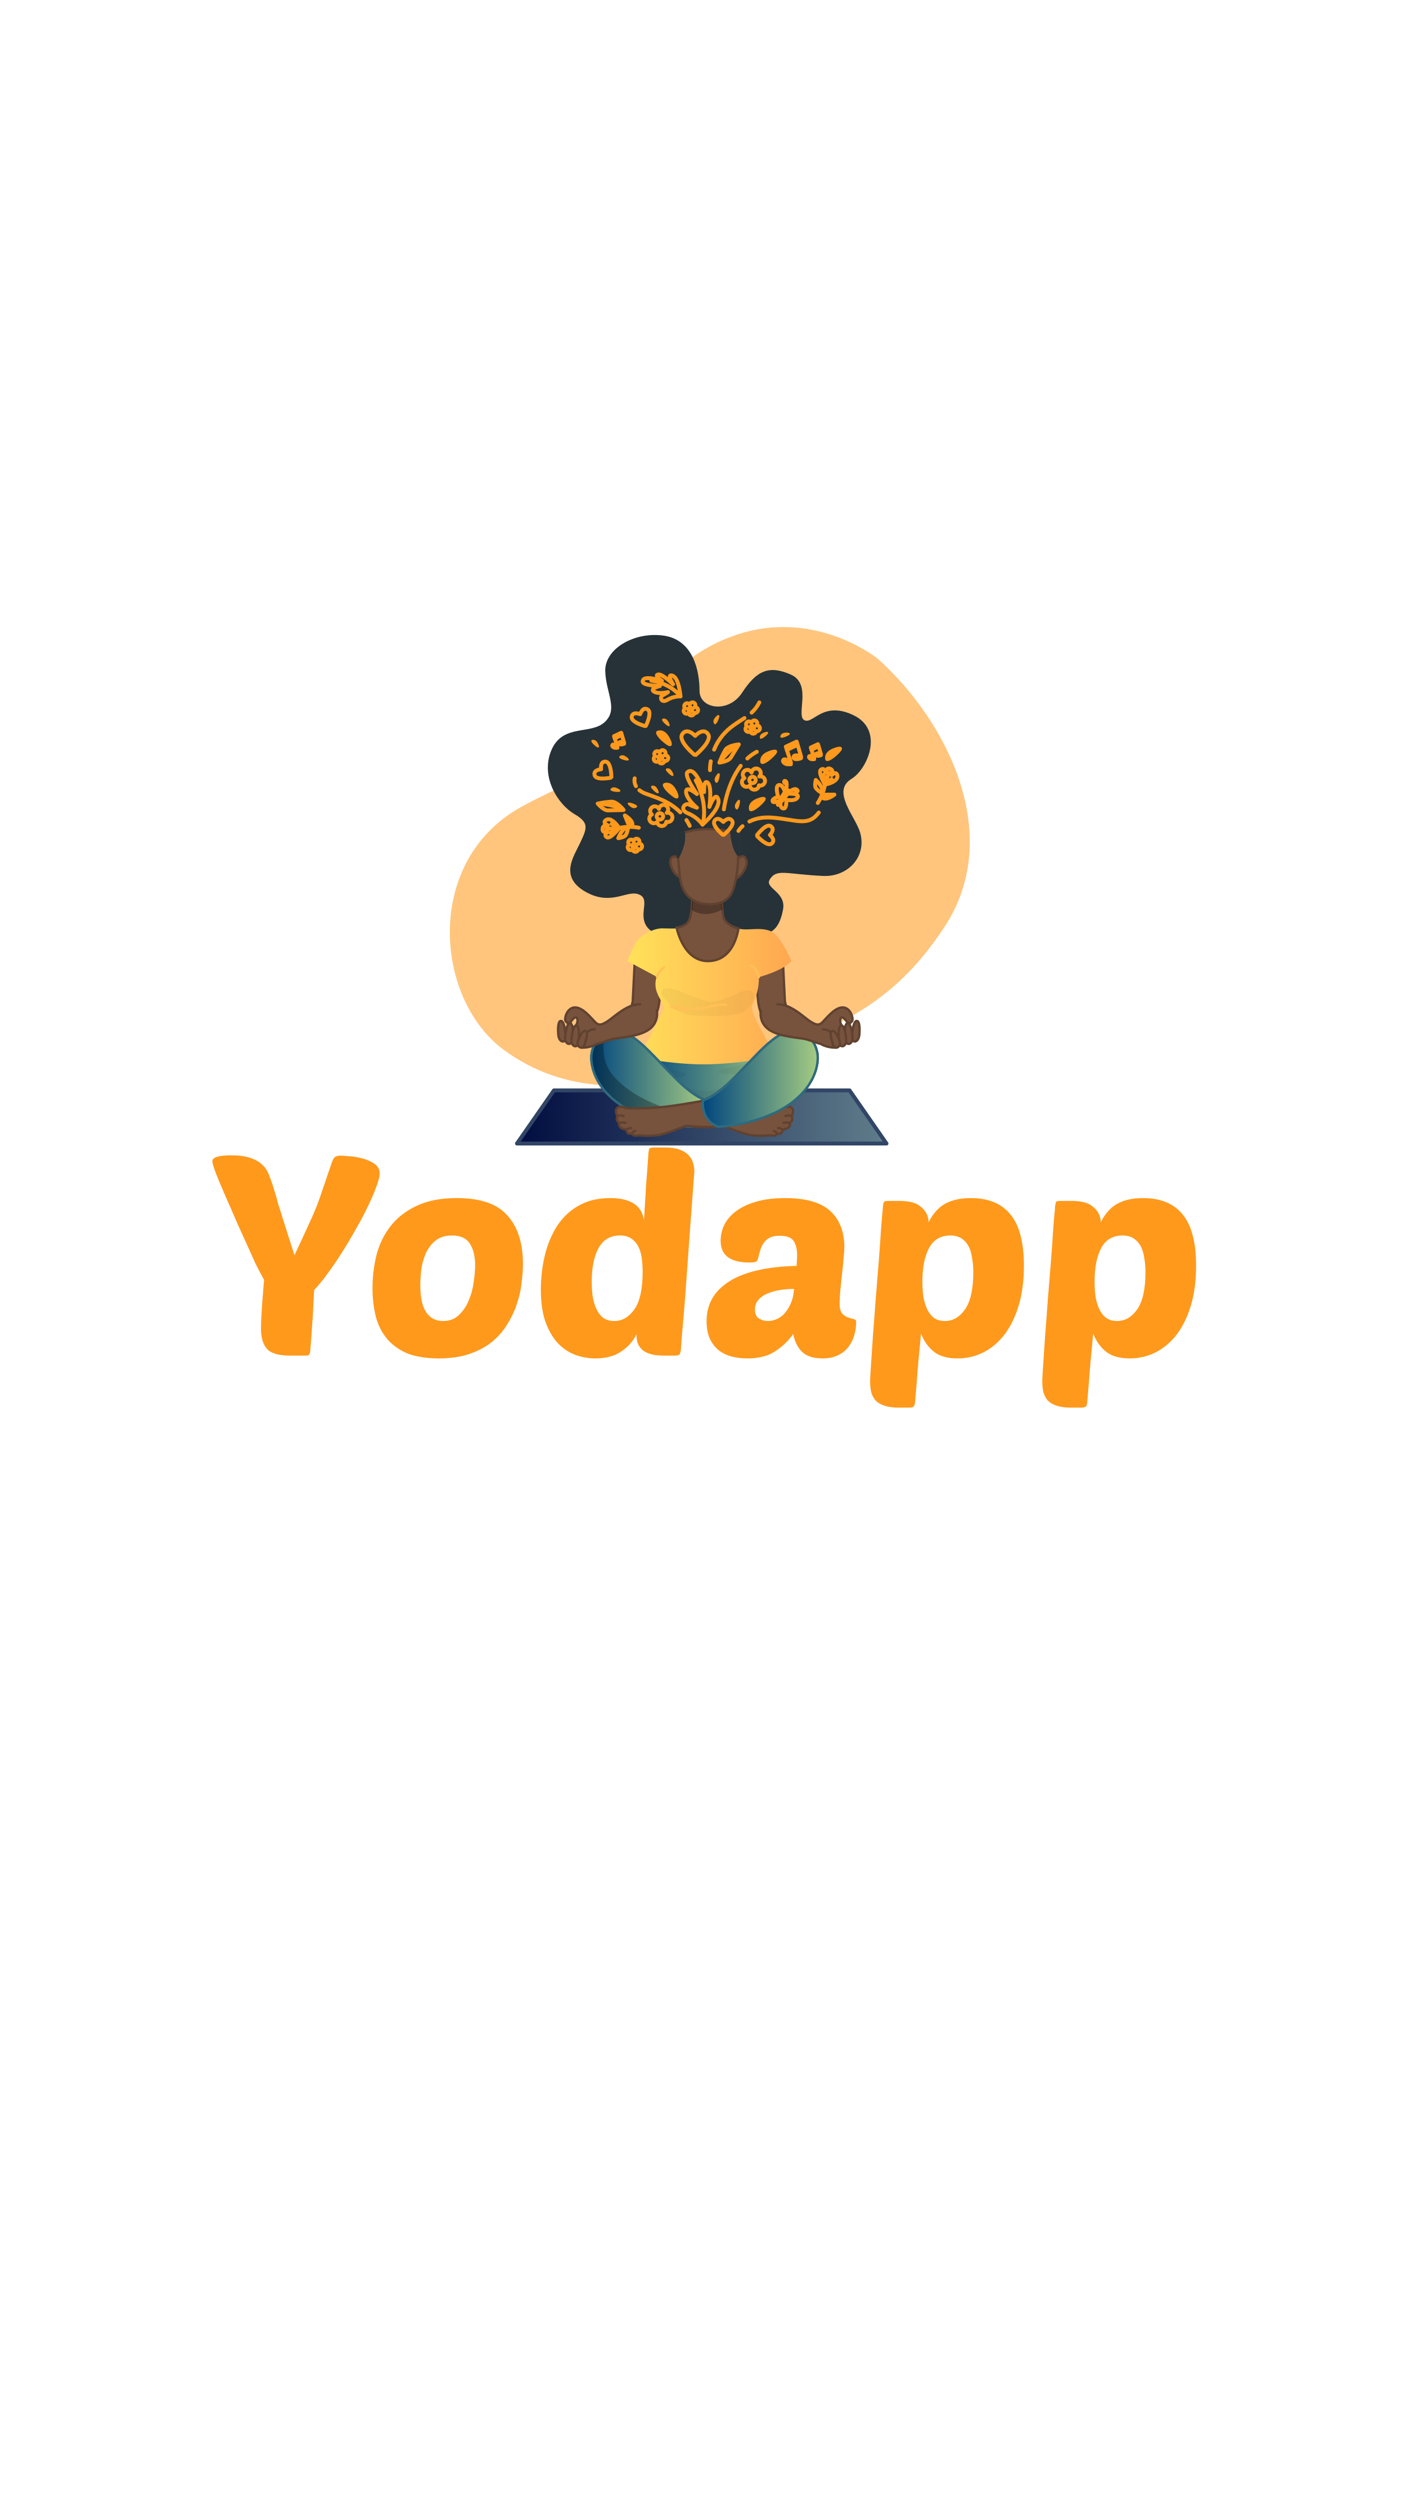 <svg width="360" height="640" viewBox="0 0 360 640" fill="none" xmlns="http://www.w3.org/2000/svg">
<rect width="360" height="640" fill="white"/>
<path d="M224.774 168.66C224.774 168.66 209.906 156.516 190.566 161.901C171.227 167.286 163.13 183.933 152.039 195.4C146.23 201.397 137.65 203.606 130.749 208.223C108.685 222.985 111.957 256.175 128.967 268.695C143.696 279.533 162.099 280.667 186.053 272.674C210.006 264.68 227.142 259.876 241.995 236.978C256.847 214.081 243.09 185.142 224.774 168.66Z" fill="#FF991C"/>
<path opacity="0.7" d="M224.774 168.66C224.774 168.66 209.906 156.516 190.566 161.901C171.227 167.286 163.13 183.933 152.039 195.4C146.23 201.397 137.65 203.606 130.749 208.223C108.685 222.985 111.957 256.175 128.967 268.695C143.696 279.533 162.099 280.667 186.053 272.674C210.006 264.68 227.142 259.876 241.995 236.978C256.847 214.081 243.09 185.142 224.774 168.66Z" fill="white" fill-opacity="0.61"/>
<path d="M226.98 292.716H132.372L141.833 279.108H217.519L226.98 292.716Z" fill="url(#paint0_linear)" stroke="#314566" stroke-linecap="round" stroke-linejoin="round"/>
<path d="M172.117 239.256C172.117 239.256 167.364 239.687 165.637 236.664C163.91 233.641 166.933 229.967 163.693 228.671C160.453 227.375 156.565 231.697 150.085 228.023C143.605 224.349 147.059 219.599 148.789 215.928C150.519 212.257 151.381 210.527 147.276 208.152C143.171 205.777 138.635 198.863 141.444 192.169C144.253 185.475 151.381 188.495 155.052 185.041C158.723 181.587 155.483 177.479 155.269 171.864C155.055 166.249 162.611 161.927 169.956 163.009C177.301 164.091 178.811 171.864 178.811 176.831C178.811 181.798 186.587 183.097 190.261 177.479C193.935 171.861 196.955 170.568 202.356 172.943C207.757 175.318 203.221 183.311 205.813 184.607C208.405 185.903 210.563 179.64 218.339 183.311C226.115 186.982 221.796 196.702 217.908 199.08C212.251 202.544 218.922 209.26 219.995 213.372C221.566 219.382 216.729 224.19 210.78 223.921C201.277 223.487 198.899 221.977 196.955 224.783C195.011 227.589 201.06 228.24 200.195 232.776C199.33 237.312 197.603 239.039 193.715 239.039C189.827 239.039 187.452 235.585 183.347 237.312C179.242 239.039 174.061 240.335 172.117 239.256Z" fill="#263238" stroke="#263238" stroke-width="0.6" stroke-linecap="round" stroke-linejoin="round"/>
<path d="M164.61 270.198C163.913 272.783 163.667 275.468 163.881 278.136C164.286 282.267 166.392 284.454 175.545 285.831C184.698 287.208 191.016 286.074 196.119 283.644C201.222 281.214 200.065 272.495 198.74 270.496C197.415 268.497 192.312 268.092 184.05 268.821C175.788 269.55 170.685 268.254 167.688 268.74C164.691 269.226 164.61 270.198 164.61 270.198Z" fill="url(#paint1_linear)" stroke="#263238" stroke-width="0.6" stroke-linecap="round" stroke-linejoin="round"/>
<path opacity="0.3" d="M193.77 271.494C193.77 271.494 189.396 272.628 186.318 273.438C183.24 274.248 182.916 274.572 185.67 274.896C188.424 275.22 193.608 274.896 193.608 274.896C193.608 274.896 186.318 278.298 182.43 279.108C178.542 279.918 171.414 277.326 170.604 276.678C169.794 276.03 174.006 276.03 175.14 275.544C176.274 275.058 175.626 274.41 171.576 273.762C167.526 273.114 168.336 276.84 171.9 279.432C175.464 282.024 177.57 282.834 182.187 282.024C186.804 281.214 193.122 279.27 195.228 275.382C197.334 271.494 193.77 271.494 193.77 271.494Z" fill="black" fill-opacity="0.15"/>
<path d="M162.546 245.558L162.008 256.379C162.008 256.379 161.036 258.894 162.786 260.507C164.535 262.121 166.791 261.644 167.97 259.551C169.149 257.458 168.987 252.615 169.285 250.7C169.583 248.785 167.254 246.812 165.339 246.096C163.424 245.38 162.546 245.558 162.546 245.558Z" fill="#77533E" stroke="#614230" stroke-width="0.6" stroke-linecap="round" stroke-linejoin="round"/>
<path d="M200.435 245.558L200.973 256.379C200.973 256.379 201.928 258.894 200.195 260.507C198.462 262.121 196.187 261.644 194.991 259.551C193.796 257.458 193.974 252.615 193.676 250.7C193.378 248.785 195.711 246.812 197.622 246.096C199.534 245.38 200.435 245.558 200.435 245.558Z" fill="#77533E" stroke="#614230" stroke-width="0.6" stroke-linecap="round" stroke-linejoin="round"/>
<path d="M177.188 229.432C177.188 229.432 178.014 234.27 176.922 236.178C175.83 238.086 171.728 237.636 169.48 237.636C167.231 237.636 163.884 239.476 162.792 241.32C161.969 242.832 161.262 244.404 160.68 246.024L168.184 250.048C168.184 250.048 167.364 251.62 168.184 253.936C169.003 256.253 170.228 257.144 169.888 258.304C169.548 259.464 165.112 267.716 164.704 269.012C164.498 269.612 164.338 270.228 164.228 270.852C164.228 270.852 173.708 272.696 181.96 272.424C190.212 272.152 198.74 270.512 198.74 270.512C198.74 270.512 196.216 266.08 194.852 263.556C193.488 261.032 192.26 258.44 192.532 257.552C192.804 256.665 194.376 254.28 194.308 250.116C194.308 250.116 200.376 248.548 202.628 246.024C202.628 246.024 199.968 239.408 197.24 238.316C194.512 237.225 191.376 238.316 189.14 237.704C186.904 237.092 183.58 236.994 183.24 236.178C182.9 235.362 184.704 230.54 184.841 229.656L177.188 229.432Z" fill="url(#paint2_linear)"/>
<path opacity="0.3" d="M170.28 255.78C170.28 255.78 168.012 253.35 170.604 253.026C173.196 252.702 176.922 255.294 180.972 256.266C185.022 257.238 189.882 252.864 191.988 253.512C194.094 254.16 192.798 257.4 190.53 258.858C188.262 260.316 181.944 260.154 178.38 259.992C174.816 259.83 173.034 258.858 170.28 255.78Z" fill="black" fill-opacity="0.12"/>
<path d="M173.196 257.283C173.196 257.283 174.43 258.272 177.732 258.272C181.034 258.272 183.564 256.791 185.877 257.202" stroke="#FFC155" stroke-width="0.6" stroke-linecap="round" stroke-linejoin="round"/>
<path d="M171.796 257.53C171.796 257.53 173.193 258.683 176.073 258.764" stroke="#FFC155" stroke-width="0.6" stroke-linecap="round" stroke-linejoin="round"/>
<path d="M168.184 250.032C168.184 250.032 168.42 248.811 169.985 247.657" stroke="#FFC155" stroke-width="0.6" stroke-linecap="round" stroke-linejoin="round"/>
<path d="M194.308 250.1C194.308 250.1 193.76 247.742 192.28 247.246" stroke="#FFC155" stroke-width="0.6" stroke-linecap="round" stroke-linejoin="round"/>
<path d="M181.552 246.008C186.888 245.798 188.563 240.662 189.088 237.678C186.862 237.063 185.712 235.977 185.372 235.164C185.032 234.351 184.688 230.524 184.824 229.64L177.188 229.432C177.188 229.432 177.392 233.936 176.3 235.844C175.743 236.816 174.557 237.263 173.232 237.464C173.737 239.606 175.788 246.238 181.552 246.008Z" fill="#77533E" stroke="#614230" stroke-width="0.6"/>
<path opacity="0.3" d="M184.957 232.795C184.821 231.749 184.777 230.693 184.824 229.64L177.188 229.432C177.228 230.593 177.188 231.754 177.068 232.909C178.409 233.787 181.127 234.837 184.957 232.795Z" fill="black"/>
<path d="M173.948 220.14C173.948 220.14 172.976 218.556 172.02 219.521C171.064 220.487 172.02 222.411 172.639 223.305C173.258 224.2 174.427 224.887 174.703 224.543C174.978 224.2 173.948 220.14 173.948 220.14Z" fill="#77533E" stroke="#614230" stroke-width="0.6" stroke-linecap="round" stroke-linejoin="round"/>
<path d="M188.878 219.997C188.878 219.997 190.255 218.209 191.013 219.929C191.771 221.65 189.717 224.265 188.745 224.747C187.773 225.23 188.262 223.646 188.33 223.095C188.398 222.544 188.878 219.997 188.878 219.997Z" fill="#77533E" stroke="#614230" stroke-width="0.6" stroke-linecap="round" stroke-linejoin="round"/>
<path d="M173.196 214.081C173.196 214.081 173.679 220.62 174.022 223.921C174.366 227.223 175.597 230.184 179.381 231.156C183.165 232.128 186.185 230.813 187.296 228.609C188.408 226.406 189.017 222.21 189.017 218.769V213.261C189.017 213.261 179.245 210.504 173.196 214.081Z" fill="#77533E" stroke="#614230" stroke-width="0.6" stroke-linecap="round" stroke-linejoin="round"/>
<path d="M173.604 219.372C174.076 218.576 174.445 217.724 174.703 216.835C175.121 215.672 175.251 214.425 175.082 213.2C174.428 213.436 173.796 213.731 173.196 214.081C173.196 214.081 173.377 216.644 173.604 219.372Z" fill="#263238" stroke="#263238" stroke-width="0.6" stroke-linecap="round" stroke-linejoin="round"/>
<path d="M189.014 218.825C189.014 218.802 189.014 218.782 189.014 218.76V213.252C189.014 213.252 188.34 213.064 187.241 212.85C187.313 213.919 187.633 217.143 189.014 218.825Z" fill="#263238" stroke="#263238" stroke-width="0.6" stroke-linecap="round" stroke-linejoin="round"/>
<path d="M182.187 282.024C182.187 282.024 179.028 282.024 173.358 276.435C167.688 270.846 164.124 266.148 159.75 264.204C155.376 262.26 151.164 266.553 151.407 271.17C151.65 275.787 155.052 282.267 165.177 285.993C175.302 289.719 183.969 288.18 184.86 288.18C185.751 288.18 190.125 290.367 192.717 290.61C194.144 290.763 195.583 290.763 197.01 290.61C197.01 290.61 197.739 290.691 198.144 290.691C198.549 290.691 199.035 290.205 199.035 290.205C199.035 290.205 199.855 290.419 200.179 289.852C200.503 289.285 200.25 289.071 200.25 289.071C200.25 289.071 201.637 289.191 202.123 288.3C202.609 287.409 201.915 287.445 201.915 287.445C201.915 287.445 202.865 287.26 202.842 286.495C202.86 286.21 202.804 285.926 202.68 285.669C202.68 285.669 203.247 284.778 203.004 284.049C202.761 283.32 201.87 283.077 200.979 283.482C200.088 283.887 195.795 283.725 192.312 283.482C188.829 283.239 182.187 282.024 182.187 282.024Z" fill="#77533E" stroke="#614230" stroke-width="0.6" stroke-linecap="round" stroke-linejoin="round"/>
<path d="M180.778 281.7C179.333 281.178 176.812 279.85 173.358 276.445C167.688 270.846 164.124 266.148 159.75 264.204C155.376 262.26 151.164 266.553 151.407 271.17C151.65 275.787 155.052 282.267 165.177 285.993C168.953 287.372 172.912 288.19 176.925 288.42C180.606 286.884 180.949 283.644 180.778 281.7Z" fill="url(#paint3_linear)"/>
<path opacity="0.3" d="M179.401 286.67C177.803 286.064 175.937 285.416 173.844 284.778C166.392 282.51 160.884 279.756 157.158 275.544C153.432 271.332 154.728 265.986 154.728 265.986L153.869 265.208C153.045 265.959 152.397 266.883 151.971 267.914C151.545 268.944 151.353 270.056 151.407 271.17C151.65 275.787 155.052 282.267 165.177 285.993C168.953 287.372 172.911 288.19 176.925 288.42C177.878 288.042 178.726 287.442 179.401 286.67Z" fill="black"/>
<path d="M180.778 281.7C179.333 281.178 176.812 279.85 173.358 276.445C167.688 270.846 164.124 266.148 159.75 264.204C155.376 262.26 151.164 266.553 151.407 271.17C151.65 275.787 155.052 282.267 165.177 285.993C168.953 287.372 172.912 288.19 176.925 288.42C180.606 286.884 180.949 283.644 180.778 281.7Z" stroke="#2D6B80" stroke-width="0.6" stroke-linecap="round" stroke-linejoin="round"/>
<path d="M202.68 285.669C202.431 285.557 202.161 285.503 201.888 285.509C201.616 285.516 201.348 285.584 201.105 285.708" fill="white"/>
<path d="M202.68 285.669C202.431 285.557 202.161 285.503 201.888 285.509C201.616 285.516 201.348 285.584 201.105 285.708" stroke="#614230" stroke-width="0.6" stroke-linecap="round" stroke-linejoin="round"/>
<path d="M201.915 287.445C201.497 287.293 201.038 287.293 200.619 287.445H201.915Z" fill="white"/>
<path d="M201.915 287.445C201.497 287.293 201.038 287.293 200.619 287.445" stroke="#614230" stroke-width="0.6" stroke-linecap="round" stroke-linejoin="round"/>
<path d="M200.25 289.071C199.951 288.846 199.58 288.737 199.207 288.763L200.25 289.071Z" fill="white"/>
<path d="M200.25 289.071C199.951 288.846 199.58 288.737 199.207 288.763" stroke="#614230" stroke-width="0.6" stroke-linecap="round" stroke-linejoin="round"/>
<path d="M198.951 290.124C198.951 290.124 198.604 289.499 198.095 289.499L198.951 290.124Z" fill="white"/>
<path d="M198.951 290.124C198.951 290.124 198.604 289.499 198.095 289.499" stroke="#614230" stroke-width="0.6" stroke-linecap="round" stroke-linejoin="round"/>
<path d="M178.594 282.024C178.594 282.024 181.753 282.024 187.423 276.435C193.093 270.846 196.657 266.148 201.031 264.204C205.405 262.26 209.617 266.553 209.374 271.17C209.131 275.787 205.729 282.267 195.604 285.993C185.479 289.719 176.812 288.18 175.921 288.18C175.03 288.18 170.656 290.367 168.064 290.61C166.637 290.763 165.198 290.763 163.771 290.61C163.771 290.61 163.042 290.691 162.637 290.691C162.232 290.691 161.746 290.205 161.746 290.205C161.746 290.205 160.926 290.419 160.602 289.852C160.278 289.285 160.531 289.071 160.531 289.071C160.531 289.071 159.141 289.191 158.655 288.3C158.169 287.409 158.862 287.445 158.862 287.445C158.862 287.445 157.913 287.26 157.936 286.495C157.917 286.21 157.974 285.925 158.101 285.669C158.101 285.669 157.534 284.778 157.777 284.049C158.02 283.32 158.911 283.077 159.802 283.482C160.693 283.887 164.986 283.725 168.469 283.482C171.952 283.239 178.594 282.024 178.594 282.024Z" fill="#77533E" stroke="#614230" stroke-width="0.6" stroke-linecap="round" stroke-linejoin="round"/>
<path d="M180 281.7C181.442 281.178 183.963 279.85 187.42 276.445C193.09 270.856 196.654 266.158 201.028 264.214C205.402 262.27 209.614 266.563 209.371 271.18C209.128 275.797 205.726 282.277 195.601 286.003C191.823 287.382 187.864 288.2 183.849 288.43C180.172 286.884 179.832 283.644 180 281.7Z" fill="url(#paint4_linear)"/>
<path opacity="0.3" d="M209.374 271.17C209.542 267.953 207.546 264.897 204.838 263.993L203.652 264.852C203.652 264.852 207.702 267.282 206.73 271.98C205.758 276.678 197.82 281.538 191.502 284.13C188.356 285.363 185.128 286.373 181.84 287.153C182.431 287.691 183.112 288.12 183.852 288.42C187.867 288.19 191.827 287.373 195.604 285.993C205.729 282.267 209.131 275.787 209.374 271.17Z" fill="black"/>
<path d="M180 281.7C181.442 281.178 183.963 279.85 187.42 276.445C193.09 270.856 196.654 266.158 201.028 264.214C205.402 262.27 209.614 266.563 209.371 271.18C209.128 275.797 205.726 282.277 195.601 286.003C191.823 287.382 187.864 288.2 183.849 288.43C180.172 286.884 179.832 283.644 180 281.7Z" fill="url(#paint5_linear)" stroke="#2D6B80" stroke-width="0.6" stroke-linecap="round" stroke-linejoin="round"/>
<path d="M158.101 285.669C158.349 285.557 158.62 285.503 158.893 285.509C159.165 285.516 159.433 285.584 159.675 285.708" fill="white"/>
<path d="M158.101 285.669C158.349 285.557 158.62 285.503 158.893 285.509C159.165 285.516 159.433 285.584 159.675 285.708" stroke="#614230" stroke-width="0.6" stroke-linecap="round" stroke-linejoin="round"/>
<path d="M158.862 287.445C159.281 287.293 159.74 287.293 160.158 287.445H158.862Z" fill="white"/>
<path d="M158.862 287.445C159.281 287.293 159.74 287.293 160.158 287.445" stroke="#614230" stroke-width="0.6" stroke-linecap="round" stroke-linejoin="round"/>
<path d="M160.531 289.071C160.83 288.846 161.201 288.737 161.574 288.763L160.531 289.071Z" fill="white"/>
<path d="M160.531 289.071C160.83 288.846 161.201 288.737 161.574 288.763" stroke="#614230" stroke-width="0.6" stroke-linecap="round" stroke-linejoin="round"/>
<path d="M161.83 290.124C161.83 290.124 162.18 289.476 162.685 289.476L161.83 290.124Z" fill="white"/>
<path d="M161.83 290.124C161.83 290.124 162.18 289.476 162.685 289.476" stroke="#614230" stroke-width="0.6" stroke-linecap="round" stroke-linejoin="round"/>
<path d="M163.92 257.099C163.92 257.099 162.724 256.859 160.573 257.935C158.422 259.01 156.445 260.925 155.308 261.583C154.171 262.241 153.396 262.662 152.392 261.644C151.388 260.627 149.223 257.815 147.189 257.876C145.154 257.938 144.438 260.747 144.797 261.343C145.157 261.939 145.695 262.062 146.113 261.583C146.531 261.103 147.069 260.148 147.606 260.507C148.144 260.867 147.846 262.542 147.01 262.84C146.174 263.138 143.9 264.573 144.438 265.413C144.976 266.252 148.028 267.386 150.299 267.564C152.57 267.742 155.382 266.19 157.236 265.889C159.089 265.587 164.114 265.241 166.444 263.319C167.115 262.774 167.629 262.06 167.934 261.25C168.239 260.441 168.324 259.565 168.18 258.712" fill="#77533E"/>
<path d="M163.92 257.099C163.92 257.099 162.724 256.859 160.573 257.935C158.422 259.01 156.445 260.925 155.308 261.583C154.171 262.241 153.396 262.662 152.392 261.644C151.388 260.627 149.223 257.815 147.189 257.876C145.154 257.938 144.438 260.747 144.797 261.343C145.157 261.939 145.695 262.062 146.113 261.583C146.531 261.103 147.069 260.148 147.606 260.507C148.144 260.867 147.846 262.542 147.01 262.84C146.174 263.138 143.9 264.573 144.438 265.413C144.976 266.252 148.028 267.386 150.299 267.564C152.57 267.742 155.382 266.19 157.236 265.889C159.089 265.587 164.114 265.241 166.444 263.319C167.115 262.774 167.629 262.06 167.934 261.25C168.239 260.441 168.324 259.565 168.18 258.712" stroke="#614230" stroke-width="0.6" stroke-linecap="round" stroke-linejoin="round"/>
<path d="M144.723 264.155C144.723 264.155 144.486 261.525 143.709 261.343C142.931 261.162 142.811 262.963 142.931 264.693C143.051 266.423 144.007 266.906 144.603 266.427C145.199 265.947 144.723 264.155 144.723 264.155Z" fill="#77533E" stroke="#614230" stroke-width="0.6" stroke-linecap="round" stroke-linejoin="round"/>
<path d="M146.592 264.897C146.592 264.897 146.819 262.263 146.087 261.949C145.355 261.635 144.921 263.381 144.729 265.108C144.538 266.835 145.4 267.476 146.074 267.114C146.748 266.751 146.592 264.897 146.592 264.897Z" fill="#77533E" stroke="#614230" stroke-width="0.6" stroke-linecap="round" stroke-linejoin="round"/>
<path d="M148.206 265.5C148.206 265.5 148.436 262.869 147.7 262.555C146.965 262.241 146.534 263.987 146.346 265.714C146.158 267.441 147.014 268.082 147.687 267.716C148.361 267.35 148.206 265.5 148.206 265.5Z" fill="#77533E" stroke="#614230" stroke-width="0.6" stroke-linecap="round" stroke-linejoin="round"/>
<path d="M152.437 267.444C151.352 267.945 150.166 268.191 148.971 268.163C148.901 267.667 148.861 267.167 148.851 266.666C148.851 266.018 150.224 263.319 152.259 263.498" fill="#77533E"/>
<path d="M152.437 267.444C151.352 267.945 150.166 268.191 148.971 268.163C148.901 267.667 148.861 267.167 148.851 266.666C148.851 266.018 150.224 263.319 152.259 263.498" stroke="#614230" stroke-width="0.6" stroke-linecap="round" stroke-linejoin="round"/>
<path d="M149.92 266.527C149.92 266.527 150.681 264.466 150.053 263.987C149.424 263.507 148.65 264.784 148.109 266.125C147.568 267.467 148.251 268.251 148.964 268.163C149.677 268.076 149.92 266.527 149.92 266.527Z" fill="#77533E" stroke="#614230" stroke-width="0.6" stroke-linecap="round" stroke-linejoin="round"/>
<path d="M199.058 257.099C199.058 257.099 200.253 256.859 202.408 257.935C204.562 259.01 206.532 260.925 207.67 261.583C208.807 262.241 209.584 262.662 210.602 261.644C211.619 260.627 213.77 257.815 215.802 257.876C217.833 257.938 218.553 260.747 218.196 261.343C217.84 261.939 217.299 262.062 216.881 261.583C216.463 261.103 215.909 260.148 215.384 260.507C214.859 260.867 215.144 262.542 215.983 262.84C216.823 263.138 219.094 264.573 218.553 265.413C218.012 266.252 214.966 267.386 212.695 267.564C210.424 267.742 207.611 266.19 205.755 265.889C203.898 265.587 198.879 265.241 196.547 263.319C195.876 262.774 195.362 262.06 195.057 261.25C194.753 260.441 194.669 259.565 194.813 258.712" fill="#77533E"/>
<path d="M199.058 257.099C199.058 257.099 200.253 256.859 202.408 257.935C204.562 259.01 206.532 260.925 207.67 261.583C208.807 262.241 209.584 262.662 210.602 261.644C211.619 260.627 213.77 257.815 215.802 257.876C217.833 257.938 218.553 260.747 218.196 261.343C217.84 261.939 217.299 262.062 216.881 261.583C216.463 261.103 215.909 260.148 215.384 260.507C214.859 260.867 215.144 262.542 215.983 262.84C216.823 263.138 219.094 264.573 218.553 265.413C218.012 266.252 214.966 267.386 212.695 267.564C210.424 267.742 207.611 266.19 205.755 265.889C203.898 265.587 198.879 265.241 196.547 263.319C195.876 262.774 195.362 262.06 195.057 261.25C194.753 260.441 194.669 259.565 194.813 258.712" stroke="#614230" stroke-width="0.6" stroke-linecap="round" stroke-linejoin="round"/>
<path d="M218.255 264.155C218.255 264.155 218.494 261.525 219.272 261.343C220.05 261.162 220.169 262.963 220.05 264.693C219.93 266.423 218.974 266.906 218.375 266.427C217.775 265.947 218.255 264.155 218.255 264.155Z" fill="#77533E" stroke="#614230" stroke-width="0.6" stroke-linecap="round" stroke-linejoin="round"/>
<path d="M216.388 264.897C216.388 264.897 216.158 262.263 216.891 261.949C217.623 261.635 218.06 263.381 218.248 265.108C218.436 266.835 217.584 267.476 216.907 267.12C216.23 266.764 216.388 264.897 216.388 264.897Z" fill="#77533E" stroke="#614230" stroke-width="0.6" stroke-linecap="round" stroke-linejoin="round"/>
<path d="M214.772 265.5C214.772 265.5 214.545 262.869 215.277 262.555C216.009 262.241 216.447 263.987 216.635 265.714C216.823 267.441 215.964 268.082 215.293 267.716C214.623 267.35 214.772 265.5 214.772 265.5Z" fill="#77533E" stroke="#614230" stroke-width="0.6" stroke-linecap="round" stroke-linejoin="round"/>
<path d="M210.54 267.444C211.63 267.946 212.82 268.192 214.02 268.163C214.089 267.667 214.129 267.167 214.14 266.666C214.14 266.018 212.763 263.319 210.728 263.498" fill="#77533E"/>
<path d="M210.54 267.444C211.63 267.946 212.82 268.192 214.02 268.163C214.089 267.667 214.129 267.167 214.14 266.666C214.14 266.018 212.763 263.319 210.728 263.498" stroke="#614230" stroke-width="0.6" stroke-linecap="round" stroke-linejoin="round"/>
<path d="M213.048 266.527C213.048 266.527 212.287 264.466 212.915 263.987C213.544 263.507 214.315 264.784 214.859 266.125C215.404 267.467 214.717 268.251 214.004 268.163C213.291 268.076 213.048 266.527 213.048 266.527Z" fill="#77533E" stroke="#614230" stroke-width="0.6" stroke-linecap="round" stroke-linejoin="round"/>
<path d="M187.452 210.096C186.691 208.991 185.508 210.067 185.203 210.397C184.879 210.073 183.716 208.991 182.958 210.096C182.132 211.298 185.177 213.803 185.203 213.79C185.229 213.777 188.268 211.298 187.452 210.096Z" stroke="#FF991C" stroke-linecap="round" stroke-linejoin="round"/>
<path d="M179.887 211.087C178.935 209.807 177.654 208.809 176.18 208.201C173.808 207.274 175.354 205.421 176.384 205.933C177.049 206.259 177.738 206.534 178.445 206.756C178.445 206.756 175.765 204.591 175.665 202.738C175.564 200.885 178.445 203.253 178.445 203.253C178.445 203.253 174.942 198.432 176.076 197.59C177.21 196.747 178.237 198.312 178.96 199.65C179.473 200.65 179.92 201.683 180.298 202.741C180.298 202.741 180.094 199.342 181.228 200.373C182.362 201.403 181.639 206.555 181.639 206.555C181.639 206.555 183.185 202.343 183.907 204.611C184.63 206.879 180.198 210.776 179.887 211.087Z" stroke="#FF991C" stroke-linecap="round" stroke-linejoin="round"/>
<path d="M179.887 211.087C179.887 211.087 181.536 206.14 178.137 199.747" stroke="#FF991C" stroke-linecap="round" stroke-linejoin="round"/>
<path d="M174.233 178.244C173.052 178.235 171.89 178.547 170.873 179.148C169.253 180.12 168.864 178.393 169.629 178.014C170.118 177.766 170.588 177.482 171.035 177.165C171.035 177.165 168.56 177.78 167.419 177.012C166.279 176.244 168.965 175.6 168.965 175.6C168.965 175.6 164.542 175.509 164.561 174.472C164.581 173.435 165.951 173.5 167.066 173.688C167.885 173.832 168.695 174.027 169.489 174.275C169.489 174.275 167.39 172.878 168.501 172.655C169.613 172.431 172.337 175.169 172.337 175.169C172.337 175.169 170.533 172.373 172.192 172.956C173.85 173.539 174.187 177.923 174.233 178.244Z" stroke="#FF991C" stroke-linecap="round" stroke-linejoin="round"/>
<path d="M174.233 178.244C174.233 178.244 172.049 175.062 166.758 174.219" stroke="#FF991C" stroke-linecap="round" stroke-linejoin="round"/>
<path d="M194.697 198.714C194.605 198.716 194.514 198.728 194.424 198.75C194.562 198.619 194.665 198.457 194.727 198.278C194.788 198.099 194.806 197.908 194.778 197.72C194.75 197.533 194.678 197.355 194.567 197.202C194.456 197.048 194.31 196.923 194.141 196.838C193.972 196.753 193.785 196.709 193.596 196.711C193.407 196.713 193.22 196.761 193.053 196.849C192.886 196.938 192.743 197.066 192.635 197.222C192.527 197.378 192.459 197.557 192.435 197.745C192.359 197.585 192.248 197.444 192.111 197.333C191.973 197.221 191.812 197.142 191.64 197.101C191.467 197.06 191.288 197.059 191.115 197.096C190.942 197.134 190.779 197.21 190.64 197.319C190.5 197.428 190.386 197.567 190.308 197.725C190.229 197.884 190.186 198.058 190.184 198.236C190.182 198.413 190.219 198.588 190.293 198.749C190.368 198.91 190.478 199.052 190.614 199.164C190.461 199.241 190.327 199.35 190.22 199.483C190.113 199.617 190.037 199.772 189.996 199.938C189.955 200.104 189.95 200.277 189.983 200.445C190.015 200.613 190.083 200.772 190.183 200.911C190.282 201.049 190.411 201.165 190.56 201.25C190.708 201.334 190.873 201.385 191.044 201.4C191.214 201.414 191.386 201.392 191.546 201.334C191.707 201.275 191.853 201.183 191.975 201.063C192.002 201.36 192.14 201.636 192.362 201.835C192.584 202.034 192.873 202.142 193.171 202.136C193.469 202.131 193.754 202.013 193.968 201.806C194.183 201.599 194.311 201.318 194.327 201.021C194.446 201.061 194.571 201.082 194.697 201.086C195.011 201.086 195.313 200.961 195.535 200.738C195.758 200.516 195.882 200.214 195.882 199.9C195.882 199.585 195.758 199.284 195.535 199.061C195.313 198.839 195.011 198.714 194.697 198.714V198.714Z" stroke="#FF991C" stroke-linecap="round" stroke-linejoin="round"/>
<path d="M192.678 200.467C193.131 200.467 193.498 200.1 193.498 199.647C193.498 199.194 193.131 198.827 192.678 198.827C192.225 198.827 191.858 199.194 191.858 199.647C191.858 200.1 192.225 200.467 192.678 200.467Z" stroke="#FF991C" stroke-linecap="round" stroke-linejoin="round"/>
<path d="M170.986 208.042C170.893 208.044 170.801 208.055 170.711 208.077C170.849 207.947 170.953 207.786 171.016 207.606C171.078 207.427 171.096 207.236 171.069 207.048C171.041 206.86 170.969 206.682 170.859 206.528C170.748 206.374 170.601 206.248 170.432 206.163C170.263 206.077 170.075 206.034 169.886 206.036C169.696 206.038 169.51 206.085 169.342 206.175C169.175 206.264 169.031 206.392 168.924 206.548C168.816 206.705 168.748 206.885 168.725 207.073C168.609 206.831 168.414 206.636 168.172 206.52C167.93 206.403 167.656 206.373 167.395 206.432C167.133 206.492 166.9 206.639 166.733 206.849C166.566 207.059 166.476 207.32 166.476 207.588C166.477 207.761 166.515 207.932 166.589 208.088C166.663 208.244 166.77 208.382 166.904 208.492C166.751 208.569 166.617 208.678 166.51 208.811C166.403 208.945 166.327 209.1 166.286 209.266C166.245 209.432 166.24 209.605 166.272 209.773C166.305 209.941 166.373 210.099 166.472 210.238C166.572 210.377 166.701 210.493 166.849 210.578C166.998 210.662 167.163 210.713 167.333 210.728C167.504 210.742 167.675 210.72 167.836 210.662C167.997 210.603 168.143 210.511 168.265 210.391C168.296 210.684 168.436 210.954 168.657 211.149C168.878 211.344 169.164 211.449 169.458 211.444C169.753 211.439 170.035 211.323 170.249 211.121C170.463 210.918 170.593 210.643 170.614 210.349C170.734 210.39 170.859 210.412 170.986 210.414C171.301 210.414 171.602 210.289 171.825 210.066C172.047 209.844 172.172 209.542 172.172 209.228C172.172 208.913 172.047 208.612 171.825 208.389C171.602 208.167 171.301 208.042 170.986 208.042V208.042Z" stroke="#FF991C" stroke-linecap="round" stroke-linejoin="round"/>
<path d="M168.965 209.795C169.417 209.795 169.784 209.428 169.784 208.975C169.784 208.522 169.417 208.155 168.965 208.155C168.512 208.155 168.145 208.522 168.145 208.975C168.145 209.428 168.512 209.795 168.965 209.795Z" stroke="#FF991C" stroke-linecap="round" stroke-linejoin="round"/>
<path d="M170.338 193.306C170.28 193.307 170.223 193.315 170.167 193.329C170.24 193.261 170.298 193.179 170.337 193.087C170.377 192.996 170.397 192.897 170.397 192.798C170.406 192.605 170.338 192.417 170.21 192.273C170.081 192.13 169.901 192.042 169.709 192.03C169.517 192.018 169.327 192.081 169.181 192.207C169.035 192.333 168.945 192.512 168.929 192.704C168.882 192.604 168.812 192.517 168.727 192.447C168.641 192.378 168.541 192.329 168.433 192.304C168.326 192.279 168.215 192.278 168.107 192.301C167.999 192.325 167.898 192.373 167.812 192.44C167.725 192.508 167.654 192.595 167.606 192.694C167.557 192.792 167.531 192.901 167.529 193.011C167.528 193.121 167.552 193.23 167.598 193.33C167.645 193.43 167.713 193.518 167.798 193.588C167.676 193.647 167.574 193.739 167.502 193.854C167.429 193.968 167.391 194.101 167.39 194.236C167.386 194.385 167.426 194.532 167.507 194.657C167.588 194.783 167.704 194.881 167.842 194.939C167.979 194.997 168.131 195.012 168.277 194.982C168.423 194.952 168.556 194.878 168.66 194.771C168.68 194.953 168.768 195.121 168.906 195.242C169.044 195.363 169.222 195.428 169.406 195.424C169.589 195.421 169.764 195.348 169.897 195.222C170.03 195.096 170.111 194.925 170.124 194.742C170.198 194.769 170.276 194.783 170.355 194.784C170.55 194.784 170.738 194.706 170.877 194.567C171.015 194.429 171.093 194.241 171.093 194.045C171.093 193.849 171.015 193.661 170.877 193.523C170.738 193.384 170.55 193.306 170.355 193.306H170.338Z" stroke="#FF991C" stroke-linecap="round" stroke-linejoin="round"/>
<path d="M169.081 194.398C169.364 194.398 169.593 194.169 169.593 193.886C169.593 193.604 169.364 193.374 169.081 193.374C168.798 193.374 168.569 193.604 168.569 193.886C168.569 194.169 168.798 194.398 169.081 194.398Z" stroke="#FF991C" stroke-linecap="round" stroke-linejoin="round"/>
<path d="M163.661 215.928C163.604 215.929 163.547 215.937 163.492 215.951C163.564 215.882 163.621 215.8 163.66 215.708C163.699 215.617 163.719 215.519 163.719 215.419C163.718 215.233 163.647 215.054 163.519 214.918C163.391 214.783 163.217 214.701 163.031 214.689C162.845 214.677 162.661 214.736 162.517 214.854C162.373 214.972 162.279 215.141 162.255 215.325C162.207 215.227 162.137 215.14 162.052 215.071C161.966 215.003 161.866 214.954 161.759 214.93C161.652 214.905 161.541 214.904 161.434 214.928C161.327 214.951 161.227 214.998 161.14 215.066C161.054 215.133 160.983 215.219 160.934 215.317C160.885 215.416 160.859 215.524 160.857 215.633C160.855 215.743 160.878 215.852 160.924 215.951C160.969 216.051 161.036 216.139 161.121 216.21C161.026 216.258 160.943 216.325 160.877 216.408C160.811 216.491 160.763 216.588 160.738 216.691C160.713 216.794 160.71 216.901 160.73 217.005C160.75 217.109 160.792 217.208 160.854 217.294C160.916 217.38 160.995 217.452 161.087 217.505C161.18 217.557 161.282 217.59 161.388 217.599C161.493 217.608 161.6 217.595 161.699 217.559C161.799 217.523 161.89 217.467 161.966 217.392C161.987 217.575 162.074 217.743 162.212 217.864C162.35 217.985 162.528 218.049 162.712 218.046C162.895 218.042 163.07 217.97 163.203 217.844C163.336 217.718 163.417 217.546 163.431 217.363C163.504 217.39 163.582 217.405 163.661 217.405C163.857 217.405 164.045 217.328 164.183 217.189C164.322 217.051 164.399 216.863 164.399 216.667C164.399 216.471 164.322 216.283 164.183 216.144C164.045 216.006 163.857 215.928 163.661 215.928V215.928Z" stroke="#FF991C" stroke-linecap="round" stroke-linejoin="round"/>
<path d="M162.404 217.02C162.686 217.02 162.915 216.791 162.915 216.508C162.915 216.225 162.686 215.996 162.404 215.996C162.121 215.996 161.892 216.225 161.892 216.508C161.892 216.791 162.121 217.02 162.404 217.02Z" stroke="#FF991C" stroke-linecap="round" stroke-linejoin="round"/>
<path d="M178.001 181.03C177.944 181.031 177.888 181.039 177.832 181.053C177.917 180.971 177.981 180.871 178.02 180.76C178.058 180.649 178.069 180.53 178.051 180.414C178.034 180.298 177.989 180.187 177.921 180.092C177.852 179.996 177.762 179.919 177.657 179.866C177.552 179.812 177.436 179.785 177.319 179.786C177.201 179.787 177.085 179.816 176.981 179.87C176.877 179.925 176.788 180.004 176.721 180.1C176.654 180.197 176.61 180.308 176.595 180.424C176.523 180.273 176.401 180.15 176.25 180.078C176.099 180.005 175.928 179.986 175.765 180.023C175.601 180.061 175.456 180.154 175.352 180.285C175.249 180.417 175.193 180.58 175.195 180.748C175.195 180.855 175.219 180.961 175.265 181.058C175.311 181.155 175.378 181.241 175.461 181.309C175.311 181.382 175.191 181.503 175.119 181.653C175.048 181.804 175.029 181.974 175.067 182.136C175.104 182.298 175.196 182.442 175.326 182.546C175.457 182.649 175.618 182.705 175.785 182.705C175.88 182.705 175.975 182.686 176.064 182.65C176.152 182.613 176.232 182.559 176.3 182.491C176.32 182.673 176.407 182.842 176.545 182.963C176.683 183.084 176.861 183.149 177.044 183.146C177.227 183.143 177.403 183.071 177.536 182.945C177.669 182.819 177.751 182.648 177.764 182.465C177.839 182.491 177.916 182.505 177.994 182.507C178.19 182.507 178.378 182.43 178.517 182.291C178.655 182.152 178.733 181.965 178.733 181.769C178.733 181.573 178.655 181.385 178.517 181.246C178.378 181.108 178.19 181.03 177.994 181.03H178.001Z" stroke="#FF991C" stroke-linecap="round" stroke-linejoin="round"/>
<path d="M176.744 182.122C177.027 182.122 177.256 181.893 177.256 181.61C177.256 181.327 177.027 181.098 176.744 181.098C176.461 181.098 176.232 181.327 176.232 181.61C176.232 181.893 176.461 182.122 176.744 182.122Z" stroke="#FF991C" stroke-linecap="round" stroke-linejoin="round"/>
<path d="M193.828 185.692C193.77 185.693 193.713 185.701 193.657 185.715C193.729 185.647 193.788 185.565 193.827 185.473C193.867 185.382 193.887 185.283 193.887 185.184C193.895 184.991 193.828 184.803 193.7 184.659C193.571 184.515 193.391 184.428 193.199 184.416C193.007 184.403 192.817 184.467 192.671 184.593C192.525 184.719 192.435 184.898 192.419 185.09C192.372 184.99 192.302 184.903 192.217 184.833C192.131 184.764 192.031 184.715 191.923 184.69C191.816 184.665 191.705 184.664 191.597 184.687C191.489 184.711 191.388 184.759 191.302 184.826C191.215 184.894 191.144 184.981 191.096 185.08C191.047 185.178 191.021 185.287 191.019 185.397C191.018 185.507 191.042 185.616 191.088 185.716C191.135 185.816 191.203 185.904 191.288 185.974C191.166 186.033 191.064 186.125 190.992 186.24C190.919 186.354 190.881 186.487 190.88 186.622C190.88 186.767 190.923 186.909 191.004 187.03C191.084 187.151 191.198 187.245 191.332 187.302C191.466 187.358 191.613 187.374 191.756 187.347C191.898 187.32 192.03 187.252 192.134 187.15C192.154 187.333 192.242 187.501 192.38 187.621C192.518 187.742 192.696 187.807 192.879 187.804C193.063 187.8 193.238 187.728 193.371 187.602C193.504 187.475 193.585 187.304 193.598 187.121C193.672 187.148 193.75 187.163 193.828 187.163C194.024 187.163 194.212 187.085 194.351 186.947C194.489 186.808 194.567 186.62 194.567 186.425C194.567 186.229 194.489 186.041 194.351 185.902C194.212 185.764 194.024 185.686 193.828 185.686V185.692Z" stroke="#FF991C" stroke-linecap="round" stroke-linejoin="round"/>
<path d="M192.571 186.784C192.854 186.784 193.083 186.555 193.083 186.272C193.083 185.99 192.854 185.76 192.571 185.76C192.288 185.76 192.059 185.99 192.059 186.272C192.059 186.555 192.288 186.784 192.571 186.784Z" stroke="#FF991C" stroke-linecap="round" stroke-linejoin="round"/>
<path d="M184.212 195.192C184.624 194.071 185.131 192.988 185.725 191.952C186.48 190.763 189.179 190.549 189.179 190.549C189.179 190.549 187.776 192.817 187.128 193.896C186.48 194.975 184.212 195.192 184.212 195.192Z" stroke="#FF991C" stroke-linecap="round" stroke-linejoin="round"/>
<path d="M184.212 195.192C184.212 195.192 186.263 192.276 188.641 190.873" stroke="#FF991C" stroke-linecap="round" stroke-linejoin="round"/>
<path d="M153.066 205.703C154.23 205.439 155.415 205.273 156.607 205.207C158.013 205.207 159.669 207.339 159.669 207.339C159.669 207.339 156.999 207.397 155.742 207.442C154.485 207.488 153.066 205.703 153.066 205.703Z" stroke="#FF991C" stroke-linecap="round" stroke-linejoin="round"/>
<path d="M153.066 205.703C153.066 205.703 156.63 205.835 159.102 207.06" stroke="#FF991C" stroke-linecap="round" stroke-linejoin="round"/>
<path d="M201.135 203.237C201.135 203.237 200.61 200.797 199.466 200.94C198.322 201.082 199.246 203.953 199.246 203.953C199.246 203.953 197.742 204.381 197.814 205.025C197.885 205.67 198.954 205.132 199.881 204.99C199.881 204.99 199.508 206.665 200.509 206.934C201.51 207.203 201.319 204.724 201.319 204.724C201.319 204.724 203.555 205.181 204.183 204.18C204.912 203.03 202.064 203.091 201.135 203.237Z" stroke="#FF991C" stroke-linecap="round" stroke-linejoin="round"/>
<path d="M201.135 202.485C201.135 202.485 199.048 205.657 199.171 205.991C199.294 206.325 201.552 203.237 201.928 202.861C202.304 202.485 201.637 201.941 201.135 202.485Z" fill="#263238" stroke="#FF991C" stroke-linecap="round" stroke-linejoin="round"/>
<path d="M201.928 202.861C201.928 202.861 203.305 201.607 203.973 202.109C204.64 202.612 203.85 202.693 203.765 202.527" stroke="#FF991C" stroke-linecap="round" stroke-linejoin="round"/>
<path d="M201.261 202.233C201.261 202.233 201.637 200.395 201.219 200.02C200.801 199.644 200.632 200.146 200.927 200.438" stroke="#FF991C" stroke-linecap="round" stroke-linejoin="round"/>
<path d="M181.296 187.921C180.181 186.301 178.458 187.879 177.994 188.362C177.528 187.879 175.804 186.295 174.69 187.921C173.475 189.687 177.952 193.368 177.994 193.352C178.037 193.335 182.505 189.684 181.296 187.921Z" stroke="#FF991C" stroke-linecap="round" stroke-linejoin="round"/>
<path d="M165.832 181.603C164.678 180.917 164.066 182.384 163.913 182.812C163.489 182.647 161.969 182.164 161.746 183.479C161.5 184.915 165.31 185.919 165.333 185.896C165.355 185.874 167.082 182.349 165.832 181.603Z" stroke="#FF991C" stroke-linecap="round" stroke-linejoin="round"/>
<path d="M155.078 194.965C153.74 194.865 153.843 196.452 153.902 196.909C153.448 196.951 151.874 197.188 152.259 198.471C152.677 199.867 156.539 199.064 156.546 199.035C156.552 199.005 156.529 195.075 155.078 194.965Z" stroke="#FF991C" stroke-linecap="round" stroke-linejoin="round"/>
<path d="M197.551 215.954C198.614 215.134 197.477 214.01 197.133 213.725C197.457 213.401 198.458 212.163 197.315 211.457C196.07 210.695 193.731 213.871 193.751 213.897C193.77 213.922 196.398 216.842 197.551 215.954Z" stroke="#FF991C" stroke-linecap="round" stroke-linejoin="round"/>
<path d="M191.356 194.149C192.082 193.475 192.894 192.9 193.77 192.438" stroke="#FF991C" stroke-linecap="round" stroke-linejoin="round"/>
<path d="M185.346 207.18C185.346 207.18 186.104 200.729 189.655 196.031" stroke="#FF991C" stroke-linecap="round" stroke-linejoin="round"/>
<path d="M175.769 209.918C176.075 210.392 176.352 210.884 176.598 211.392" stroke="#FF991C" stroke-linecap="round" stroke-linejoin="round"/>
<path d="M163.706 202.262C164.172 202.634 164.697 202.928 165.258 203.13C167.821 204.102 171.398 205.074 174.181 207.932" stroke="#FF991C" stroke-linecap="round" stroke-linejoin="round"/>
<path d="M162.504 199.242C162.378 199.922 162.492 200.624 162.828 201.228" stroke="#FF991C" stroke-linecap="round" stroke-linejoin="round"/>
<path d="M192.445 182.413C193.259 181.673 193.928 180.788 194.418 179.802" stroke="#FF991C" stroke-linecap="round" stroke-linejoin="round"/>
<path d="M182.845 191.881C183.372 190.555 184.107 189.321 185.022 188.226C186.866 186.033 188.852 184.986 190.617 183.803" stroke="#FF991C" stroke-linecap="round" stroke-linejoin="round"/>
<path d="M181.782 197.136C181.782 196.375 181.852 195.616 181.993 194.868" stroke="#FF991C" stroke-linecap="round" stroke-linejoin="round"/>
<path d="M191.884 210.284C193.232 209.604 195.124 209.092 197.658 209.286C203.976 209.772 206.892 211.716 209.646 207.99" stroke="#FF991C" stroke-linecap="round" stroke-linejoin="round"/>
<path d="M189.072 212.688C189.363 212.238 189.716 211.833 190.122 211.483" stroke="#FF991C" stroke-linecap="round" stroke-linejoin="round"/>
<path d="M202.505 195.629H201.64C201.118 195.629 200.166 195.024 200.6 194.502C201.034 193.98 202.505 195.195 202.505 195.195L201.209 191.123L203.982 189.827L205.11 193.64C205.11 193.64 203.377 192.947 203.202 193.724C203.027 194.502 204.329 194.418 205.11 194.071" stroke="#FF991C" stroke-linecap="round" stroke-linejoin="round"/>
<path d="M201.465 191.988L204.151 190.688" stroke="#FF991C" stroke-linecap="round" stroke-linejoin="round"/>
<path d="M208.463 194.333H207.893C207.546 194.333 206.921 193.932 207.203 193.588C207.485 193.245 208.463 194.045 208.463 194.045L207.605 191.353L209.439 190.494L210.184 193.015C210.184 193.015 209.037 192.558 208.923 193.073C208.81 193.588 209.669 193.53 210.184 193.3" stroke="#FF991C" stroke-linecap="round" stroke-linejoin="round"/>
<path d="M207.777 191.926L209.552 191.067" stroke="#FF991C" stroke-linecap="round" stroke-linejoin="round"/>
<path d="M158.081 191.417H157.511C157.164 191.417 156.539 191.016 156.821 190.672C157.103 190.329 158.081 191.129 158.081 191.129L157.223 188.437L159.057 187.578L159.802 190.099C159.802 190.099 158.655 189.642 158.541 190.157C158.428 190.672 159.287 190.614 159.802 190.384" stroke="#FF991C" stroke-linecap="round" stroke-linejoin="round"/>
<path d="M157.395 189.01L159.17 188.151" stroke="#FF991C" stroke-linecap="round" stroke-linejoin="round"/>
<path d="M212.4 200.525C212.4 200.525 214.746 199.819 214.373 198.432C214.049 197.259 212.954 198.432 212.954 198.432C212.954 198.432 213.634 197.33 212.63 196.812C211.626 196.294 211.334 197.713 211.334 197.713C211.334 197.713 211.133 196.397 210.219 197.003C209.306 197.609 211.234 200.856 211.234 200.856L212.4 200.525Z" stroke="#FF991C" stroke-linecap="round" stroke-linejoin="round"/>
<path d="M209.393 205.531C210.311 204.115 210.931 202.528 211.217 200.865L212.215 197.781" stroke="#FF991C" stroke-linecap="round" stroke-linejoin="round"/>
<path d="M210.608 203.098C210.706 202.459 210.561 201.808 210.203 201.27C209.846 200.669 209.402 200.124 208.888 199.65C208.888 199.65 208.583 200.765 208.784 201.474C208.985 202.184 210.608 203.098 210.608 203.098Z" stroke="#FF991C" stroke-linecap="round" stroke-linejoin="round"/>
<path d="M210.307 203.908C210.701 203.569 211.207 203.389 211.726 203.402H213.651C213.651 203.402 211.217 205.327 210.307 203.908Z" stroke="#FF991C" stroke-linecap="round" stroke-linejoin="round"/>
<path d="M210.906 198.302L211.211 200.7L212.912 199.436" stroke="#FF991C" stroke-linecap="round" stroke-linejoin="round"/>
<path d="M157.796 210.981C157.796 210.981 156.26 209.075 155.117 209.94C154.145 210.676 155.651 211.256 155.651 211.256C155.651 211.256 154.372 211.042 154.284 212.173C154.197 213.304 155.603 213.012 155.603 213.012C155.603 213.012 154.459 213.696 155.366 214.308C156.273 214.92 158.554 211.917 158.554 211.917L157.796 210.981Z" stroke="#FF991C" stroke-linecap="round" stroke-linejoin="round"/>
<path d="M163.56 211.872C161.905 211.554 160.201 211.576 158.554 211.936L155.314 212.176" stroke="#FF991C" stroke-linecap="round" stroke-linejoin="round"/>
<path d="M160.848 211.661C160.221 211.811 159.672 212.19 159.309 212.724C158.887 213.282 158.549 213.899 158.305 214.554C158.305 214.554 159.452 214.418 160.032 213.961C160.612 213.504 160.848 211.661 160.848 211.661Z" stroke="#FF991C" stroke-linecap="round" stroke-linejoin="round"/>
<path d="M161.713 211.638C161.251 211.401 160.893 211 160.709 210.514C160.369 209.668 159.987 208.729 159.987 208.729C159.987 208.729 162.685 210.258 161.713 211.638Z" stroke="#FF991C" stroke-linecap="round" stroke-linejoin="round"/>
<path d="M156.296 213.19L158.402 212.004L156.591 210.906" stroke="#FF991C" stroke-linecap="round" stroke-linejoin="round"/>
<path d="M173.468 202.835C173.371 202.614 173.263 202.397 173.144 202.187C172.564 201.121 171.712 200.185 170.374 200.376C168.106 200.7 172.318 204.264 173.076 204.371C174.009 204.504 173.769 203.554 173.468 202.835Z" fill="#FF991C"/>
<path d="M171.741 189.444C171.625 189.169 171.501 188.929 171.417 188.796C170.834 187.727 169.985 186.794 168.647 186.985C166.379 187.309 170.591 190.873 171.349 190.98C172.282 191.113 172.043 190.16 171.741 189.444Z" fill="#FF991C"/>
<path d="M194.538 204.151C194.25 204.235 193.997 204.332 193.857 204.387C192.73 204.841 191.703 205.579 191.739 206.931C191.8 209.221 195.824 205.447 196.019 204.705C196.255 203.807 195.283 203.94 194.538 204.151Z" fill="#FF991C"/>
<path d="M197.454 192.056C197.223 192.123 196.996 192.202 196.773 192.292C195.646 192.746 194.619 193.481 194.655 194.832C194.716 197.123 198.74 193.348 198.935 192.61C199.171 191.709 198.199 191.839 197.454 192.056Z" fill="#FF991C"/>
<path d="M214.059 191.304C213.829 191.37 213.603 191.449 213.382 191.541C212.254 191.994 211.227 192.73 211.263 194.081C211.324 196.371 215.348 192.597 215.543 191.858C215.779 190.948 214.807 191.077 214.059 191.304Z" fill="#FF991C"/>
<path d="M168.527 202.32C168.482 202.209 168.431 202.101 168.375 201.996C168.093 201.478 167.678 201.024 167.024 201.111C165.916 201.27 167.973 203.01 168.342 203.055C168.793 203.133 168.676 202.67 168.527 202.32Z" fill="#FF991C"/>
<path d="M160.618 193.915C160.508 193.821 160.398 193.744 160.34 193.702C159.85 193.361 159.277 193.141 158.736 193.517C157.816 194.165 160.434 194.787 160.787 194.67C161.208 194.525 160.907 194.165 160.618 193.915Z" fill="#FF991C"/>
<path d="M172.308 197.891C172.263 197.78 172.213 197.672 172.156 197.567C171.871 197.045 171.456 196.595 170.805 196.682C169.697 196.841 171.754 198.578 172.124 198.626C172.571 198.707 172.454 198.241 172.308 197.891Z" fill="#FF991C"/>
<path d="M153.234 190.594C153.19 190.484 153.139 190.375 153.082 190.27C152.8 189.749 152.385 189.298 151.731 189.386C150.623 189.545 152.68 191.285 153.05 191.33C153.5 191.408 153.383 190.944 153.234 190.594Z" fill="#FF991C"/>
<path d="M158.389 201.944C158.285 201.881 158.176 201.823 158.065 201.772C157.534 201.513 156.931 201.384 156.445 201.837C155.635 202.612 158.321 202.832 158.652 202.66C159.079 202.453 158.713 202.142 158.389 201.944Z" fill="#FF991C"/>
<path d="M171.336 185.148C171.291 185.037 171.24 184.929 171.184 184.824C170.899 184.306 170.484 183.852 169.833 183.939C168.725 184.098 170.782 185.838 171.152 185.883C171.599 185.961 171.482 185.498 171.336 185.148Z" fill="#FF991C"/>
<path d="M183.522 198.315C183.434 198.429 183.36 198.539 183.321 198.6C182.997 199.099 182.799 199.686 183.198 200.22C183.872 201.115 184.403 198.474 184.27 198.124C184.108 197.69 183.758 198.017 183.522 198.315Z" fill="#FF991C"/>
<path d="M188.706 205.119C188.618 205.233 188.544 205.343 188.505 205.404C188.181 205.903 187.983 206.49 188.382 207.024C189.056 207.919 189.587 205.278 189.454 204.928C189.292 204.494 188.942 204.821 188.706 205.119Z" fill="#FF991C"/>
<path d="M195.925 187.416C195.815 187.446 195.707 187.482 195.601 187.523C195.047 187.734 194.538 188.083 194.541 188.741C194.541 189.859 196.55 188.061 196.654 187.701C196.767 187.248 196.294 187.299 195.925 187.416Z" fill="#FF991C"/>
<path d="M183.412 183.343C183.308 183.444 183.217 183.541 183.169 183.596C182.777 184.04 182.488 184.587 182.803 185.167C183.331 186.139 184.257 183.625 184.183 183.262C184.089 182.815 183.69 183.084 183.412 183.343Z" fill="#FF991C"/>
<path d="M161.072 206.208C161.156 206.289 161.245 206.364 161.338 206.435C161.807 206.801 162.371 207.05 162.932 206.704C163.881 206.117 161.312 205.346 160.942 205.447C160.505 205.56 160.797 205.939 161.072 206.208Z" fill="#FF991C"/>
<path d="M201.552 187.536C201.41 187.536 201.277 187.536 201.203 187.536C200.61 187.572 200.02 187.753 199.826 188.382C199.502 189.451 201.948 188.333 202.152 188.022C202.401 187.643 201.935 187.552 201.552 187.536Z" fill="#FF991C"/>
<path d="M74.312 347C71.432 347 69.464 346.448 68.408 345.344C67.352 344.192 66.824 342.44 66.824 340.088C66.824 339.272 66.872 337.952 66.968 336.128C67.064 334.304 67.28 331.472 67.616 327.632C67.232 326.912 66.896 326.288 66.608 325.76C66.32 325.232 66.032 324.68 65.744 324.104C65.456 323.528 65.144 322.856 64.808 322.088C64.472 321.32 64.04 320.36 63.512 319.208C62.696 317.432 61.76 315.368 60.704 313.016C59.696 310.664 58.712 308.408 57.752 306.248C56.792 304.04 55.976 302.096 55.304 300.416C54.68 298.736 54.368 297.68 54.368 297.248C54.368 296.24 55.976 295.736 59.192 295.736C61.208 295.736 62.816 295.952 64.016 296.384C65.264 296.768 66.272 297.32 67.04 298.04C67.808 298.712 68.384 299.528 68.768 300.488C69.152 301.4 69.512 302.384 69.848 303.44C70.28 304.832 70.592 305.864 70.784 306.536C70.976 307.208 71.12 307.76 71.216 308.192C71.36 308.624 71.504 309.056 71.648 309.488C71.792 309.872 71.984 310.496 72.224 311.36C72.512 312.224 72.896 313.424 73.376 314.96C73.856 316.496 74.528 318.608 75.392 321.296C76.784 318.368 77.888 315.992 78.704 314.168C79.568 312.344 80.312 310.664 80.936 309.128C81.56 307.544 82.136 305.936 82.664 304.304C83.24 302.624 83.96 300.512 84.824 297.968C85.112 297.056 85.4 296.48 85.688 296.24C86.024 295.952 86.528 295.808 87.2 295.808C87.44 295.808 88.088 295.856 89.144 295.952C90.248 296 91.376 296.168 92.528 296.456C93.728 296.744 94.808 297.2 95.768 297.824C96.728 298.448 97.208 299.288 97.208 300.344C97.208 301.16 96.92 302.312 96.344 303.8C95.816 305.288 95.096 306.968 94.184 308.84C93.32 310.664 92.288 312.608 91.088 314.672C89.936 316.736 88.736 318.752 87.488 320.72C86.24 322.688 84.992 324.512 83.744 326.192C82.544 327.824 81.44 329.168 80.432 330.224C80.384 331.376 80.312 332.744 80.216 334.328C80.168 335.912 80.072 337.496 79.928 339.08C79.832 340.616 79.736 342.032 79.64 343.328C79.544 344.576 79.472 345.44 79.424 345.92C79.376 346.304 79.28 346.592 79.136 346.784C78.992 346.928 78.704 347 78.272 347H74.312ZM112.369 347.72C109.057 347.72 106.297 347.264 104.089 346.352C101.929 345.392 100.201 344.096 98.905 342.464C97.609 340.832 96.697 338.936 96.169 336.776C95.641 334.568 95.377 332.216 95.377 329.72C95.377 326.84 95.713 324.032 96.385 321.296C97.105 318.512 98.305 316.04 99.985 313.88C101.665 311.72 103.873 309.992 106.609 308.696C109.393 307.352 112.849 306.68 116.977 306.68C123.025 306.68 127.345 308.168 129.937 311.144C132.577 314.072 133.897 318.2 133.897 323.528C133.897 325.016 133.777 326.672 133.537 328.496C133.345 330.272 132.937 332.048 132.313 333.824C131.737 335.6 130.921 337.328 129.865 339.008C128.857 340.688 127.561 342.176 125.977 343.472C124.393 344.768 122.473 345.8 120.217 346.568C118.009 347.336 115.393 347.72 112.369 347.72ZM115.753 316.256C113.929 316.256 112.465 316.736 111.361 317.696C110.305 318.608 109.489 319.736 108.913 321.08C108.385 322.376 108.025 323.768 107.833 325.256C107.689 326.696 107.617 327.92 107.617 328.928C107.617 332.096 108.121 334.424 109.129 335.912C110.137 337.4 111.577 338.144 113.449 338.144C115.129 338.144 116.497 337.616 117.553 336.56C118.657 335.504 119.497 334.232 120.073 332.744C120.697 331.256 121.105 329.696 121.297 328.064C121.537 326.432 121.657 325.064 121.657 323.96C121.657 321.56 121.201 319.688 120.289 318.344C119.425 316.952 117.913 316.256 115.753 316.256ZM152.448 347.72C150.576 347.72 148.776 347.384 147.048 346.712C145.368 346.04 143.88 344.984 142.584 343.544C141.336 342.104 140.328 340.28 139.56 338.072C138.84 335.864 138.48 333.2 138.48 330.08C138.48 328.688 138.576 327.152 138.768 325.472C138.96 323.744 139.296 322.016 139.776 320.288C140.256 318.56 140.928 316.88 141.792 315.248C142.656 313.616 143.736 312.176 145.032 310.928C146.376 309.632 147.96 308.6 149.784 307.832C151.656 307.064 153.84 306.68 156.336 306.68C158.736 306.68 160.656 307.112 162.096 307.976C163.584 308.792 164.52 310.232 164.904 312.296C165 310.424 165.096 308.792 165.192 307.4C165.288 306.008 165.36 304.712 165.408 303.512C165.504 302.312 165.6 301.112 165.696 299.912C165.792 298.712 165.888 297.344 165.984 295.808C166.032 294.752 166.152 294.128 166.344 293.936C166.44 293.84 166.56 293.792 166.704 293.792C166.848 293.744 167.112 293.72 167.496 293.72H170.304C171.744 293.72 172.944 293.888 173.904 294.224C174.864 294.56 175.632 295.016 176.208 295.592C176.784 296.168 177.192 296.84 177.432 297.608C177.672 298.328 177.792 299.096 177.792 299.912C177.792 299.912 177.744 300.512 177.648 301.712C177.552 302.912 177.432 304.52 177.288 306.536C177.144 308.504 176.976 310.76 176.784 313.304C176.592 315.848 176.4 318.488 176.208 321.224C176.016 323.912 175.824 326.6 175.632 329.288C175.44 331.928 175.248 334.376 175.056 336.632C174.864 338.84 174.696 340.76 174.552 342.392C174.456 343.976 174.384 345.032 174.336 345.56C174.24 346.136 174.12 346.52 173.976 346.712C173.832 346.904 173.424 347 172.752 347H170.16C169.152 347 168.192 346.928 167.28 346.784C166.416 346.592 165.648 346.304 164.976 345.92C164.352 345.488 163.848 344.936 163.464 344.264C163.128 343.544 162.96 342.632 162.96 341.528C162.096 343.352 160.776 344.84 159 345.992C157.272 347.144 155.088 347.72 152.448 347.72ZM158.712 316.256C156.264 316.256 154.44 317.336 153.24 319.496C152.088 321.608 151.512 324.464 151.512 328.064C151.512 329.312 151.584 330.536 151.728 331.736C151.92 332.936 152.232 334.016 152.664 334.976C153.096 335.936 153.672 336.704 154.392 337.28C155.16 337.856 156.12 338.144 157.272 338.144C159.336 338.144 161.064 337.136 162.456 335.12C163.848 333.104 164.544 329.936 164.544 325.616C164.544 324.416 164.472 323.264 164.328 322.16C164.184 321.008 163.896 320 163.464 319.136C163.032 318.272 162.432 317.576 161.664 317.048C160.896 316.52 159.912 316.256 158.712 316.256ZM180.917 338.144C180.917 333.824 182.861 330.44 186.749 327.992C190.637 325.544 196.373 324.224 203.957 324.032C204.005 323.504 204.029 323.072 204.029 322.736C204.077 322.352 204.101 321.896 204.101 321.368C204.101 319.832 203.813 318.608 203.237 317.696C202.661 316.784 201.461 316.328 199.637 316.328C198.629 316.328 197.813 316.472 197.189 316.76C196.565 317.048 196.061 317.456 195.677 317.984C195.293 318.464 194.981 319.064 194.741 319.784C194.501 320.504 194.285 321.296 194.093 322.16C193.997 322.592 193.781 322.88 193.445 323.024C193.109 323.12 192.581 323.168 191.861 323.168C186.965 323.168 184.517 321.32 184.517 317.624C184.517 316.136 184.853 314.72 185.525 313.376C186.245 312.032 187.277 310.88 188.621 309.92C190.013 308.912 191.741 308.12 193.805 307.544C195.869 306.968 198.269 306.68 201.005 306.68C206.333 306.68 210.197 307.784 212.597 309.992C214.997 312.2 216.197 315.32 216.197 319.352C216.197 319.88 216.125 320.84 215.981 322.232C215.885 323.576 215.741 325.016 215.549 326.552C215.405 328.04 215.261 329.456 215.117 330.8C215.021 332.144 214.973 333.08 214.973 333.608C214.973 334.808 215.189 335.672 215.621 336.2C216.053 336.68 216.533 337.016 217.061 337.208C217.637 337.4 218.141 337.544 218.573 337.64C219.005 337.736 219.221 337.976 219.221 338.36C219.221 339.416 219.077 340.496 218.789 341.6C218.501 342.704 218.021 343.712 217.349 344.624C216.725 345.536 215.837 346.28 214.685 346.856C213.581 347.432 212.213 347.72 210.581 347.72C208.277 347.72 206.549 347.168 205.397 346.064C204.245 344.96 203.477 343.424 203.093 341.456C201.941 343.136 200.429 344.6 198.557 345.848C196.733 347.096 194.333 347.72 191.357 347.72C189.917 347.72 188.549 347.552 187.253 347.216C186.005 346.88 184.901 346.328 183.941 345.56C183.029 344.792 182.285 343.808 181.709 342.608C181.181 341.36 180.917 339.872 180.917 338.144ZM203.309 329.936C202.061 329.936 200.837 330.032 199.637 330.224C198.437 330.416 197.357 330.728 196.397 331.16C195.485 331.544 194.741 332.072 194.165 332.744C193.589 333.416 193.301 334.232 193.301 335.192C193.301 336.296 193.637 337.064 194.309 337.496C195.029 337.928 195.797 338.144 196.613 338.144C197.381 338.144 198.149 337.976 198.917 337.64C199.685 337.304 200.357 336.8 200.933 336.128C201.557 335.408 202.085 334.544 202.517 333.536C202.949 332.528 203.213 331.328 203.309 329.936ZM248.559 306.68C253.071 306.68 256.455 308.072 258.711 310.856C261.015 313.64 262.167 318.032 262.167 324.032C262.167 327.776 261.735 331.112 260.871 334.04C260.007 336.968 258.807 339.464 257.271 341.528C255.735 343.544 253.935 345.08 251.871 346.136C249.807 347.192 247.575 347.72 245.175 347.72C242.631 347.72 240.639 347.168 239.199 346.064C237.759 344.96 236.631 343.4 235.815 341.384C235.671 343.112 235.551 344.432 235.455 345.344C235.359 346.256 235.287 346.976 235.239 347.504C235.191 348.08 235.143 348.584 235.095 349.016C235.095 349.448 235.047 350.024 234.951 350.744C234.903 351.464 234.831 352.448 234.735 353.696C234.639 354.944 234.495 356.672 234.303 358.88C234.255 359.456 234.135 359.84 233.943 360.032C233.751 360.224 233.343 360.32 232.719 360.32H230.127C228.639 360.32 227.415 360.152 226.455 359.816C225.543 359.528 224.799 359.096 224.223 358.52C223.695 357.944 223.311 357.224 223.071 356.36C222.879 355.544 222.783 354.584 222.783 353.48C222.783 353 222.855 351.704 222.999 349.592C223.143 347.48 223.311 344.96 223.503 342.032C223.743 339.056 223.983 335.864 224.223 332.456C224.511 329.048 224.775 325.808 225.015 322.736C225.255 319.616 225.447 316.856 225.591 314.456C225.783 312.056 225.927 310.4 226.023 309.488C226.071 308.432 226.191 307.808 226.383 307.616C226.527 307.472 226.911 307.4 227.535 307.4H230.343C232.935 307.4 234.807 307.952 235.959 309.056C237.159 310.112 237.759 311.384 237.759 312.872C238.863 310.664 240.279 309.08 242.007 308.12C243.783 307.16 245.967 306.68 248.559 306.68ZM243.303 316.256C240.855 316.256 239.055 317.312 237.903 319.424C236.751 321.536 236.175 324.416 236.175 328.064C236.175 329.312 236.247 330.536 236.391 331.736C236.583 332.936 236.895 334.016 237.327 334.976C237.759 335.936 238.335 336.704 239.055 337.28C239.823 337.856 240.783 338.144 241.935 338.144C243.999 338.144 245.727 337.136 247.119 335.12C248.511 333.104 249.207 329.936 249.207 325.616C249.207 324.416 249.111 323.264 248.919 322.16C248.775 321.008 248.487 320 248.055 319.136C247.623 318.272 247.023 317.576 246.255 317.048C245.487 316.52 244.503 316.256 243.303 316.256ZM292.645 306.68C297.157 306.68 300.541 308.072 302.797 310.856C305.101 313.64 306.253 318.032 306.253 324.032C306.253 327.776 305.821 331.112 304.957 334.04C304.093 336.968 302.893 339.464 301.357 341.528C299.821 343.544 298.021 345.08 295.957 346.136C293.893 347.192 291.661 347.72 289.261 347.72C286.717 347.72 284.725 347.168 283.285 346.064C281.845 344.96 280.717 343.4 279.901 341.384C279.757 343.112 279.637 344.432 279.541 345.344C279.445 346.256 279.373 346.976 279.325 347.504C279.277 348.08 279.229 348.584 279.181 349.016C279.181 349.448 279.133 350.024 279.037 350.744C278.989 351.464 278.917 352.448 278.821 353.696C278.725 354.944 278.581 356.672 278.389 358.88C278.341 359.456 278.221 359.84 278.029 360.032C277.837 360.224 277.429 360.32 276.805 360.32H274.213C272.725 360.32 271.501 360.152 270.541 359.816C269.629 359.528 268.885 359.096 268.309 358.52C267.781 357.944 267.397 357.224 267.157 356.36C266.965 355.544 266.869 354.584 266.869 353.48C266.869 353 266.941 351.704 267.085 349.592C267.229 347.48 267.397 344.96 267.589 342.032C267.829 339.056 268.069 335.864 268.309 332.456C268.597 329.048 268.861 325.808 269.101 322.736C269.341 319.616 269.533 316.856 269.677 314.456C269.869 312.056 270.013 310.4 270.109 309.488C270.157 308.432 270.277 307.808 270.469 307.616C270.613 307.472 270.997 307.4 271.621 307.4H274.429C277.021 307.4 278.893 307.952 280.045 309.056C281.245 310.112 281.845 311.384 281.845 312.872C282.949 310.664 284.365 309.08 286.093 308.12C287.869 307.16 290.053 306.68 292.645 306.68ZM287.389 316.256C284.941 316.256 283.141 317.312 281.989 319.424C280.837 321.536 280.261 324.416 280.261 328.064C280.261 329.312 280.333 330.536 280.477 331.736C280.669 332.936 280.981 334.016 281.413 334.976C281.845 335.936 282.421 336.704 283.141 337.28C283.909 337.856 284.869 338.144 286.021 338.144C288.085 338.144 289.813 337.136 291.205 335.12C292.597 333.104 293.293 329.936 293.293 325.616C293.293 324.416 293.197 323.264 293.005 322.16C292.861 321.008 292.573 320 292.141 319.136C291.709 318.272 291.109 317.576 290.341 317.048C289.573 316.52 288.589 316.256 287.389 316.256Z" fill="#FF991C"/>
<defs>
<linearGradient id="paint0_linear" x1="132.372" y1="285.912" x2="226.98" y2="285.912" gradientUnits="userSpaceOnUse">
<stop stop-color="#000C40"/>
<stop offset="1" stop-color="#607D8B"/>
</linearGradient>
<linearGradient id="paint1_linear" x1="163.806" y1="277.454" x2="199.873" y2="277.454" gradientUnits="userSpaceOnUse">
<stop stop-color="#00467F"/>
<stop offset="1" stop-color="#A5CC82"/>
</linearGradient>
<linearGradient id="paint2_linear" x1="160.68" y1="250.942" x2="202.628" y2="250.942" gradientUnits="userSpaceOnUse">
<stop stop-color="#FFE259"/>
<stop offset="1" stop-color="#FFA751"/>
</linearGradient>
<linearGradient id="paint3_linear" x1="151.397" y1="276.072" x2="180.812" y2="276.072" gradientUnits="userSpaceOnUse">
<stop stop-color="#00467F"/>
<stop offset="1" stop-color="#A5CC82"/>
</linearGradient>
<linearGradient id="paint4_linear" x1="179.966" y1="276.082" x2="209.381" y2="276.082" gradientUnits="userSpaceOnUse">
<stop stop-color="#00467F"/>
<stop offset="1" stop-color="#A5CC82"/>
</linearGradient>
<linearGradient id="paint5_linear" x1="179.966" y1="276.082" x2="209.381" y2="276.082" gradientUnits="userSpaceOnUse">
<stop stop-color="#00467F"/>
<stop offset="1" stop-color="#A5CC82"/>
</linearGradient>
</defs>
</svg>

